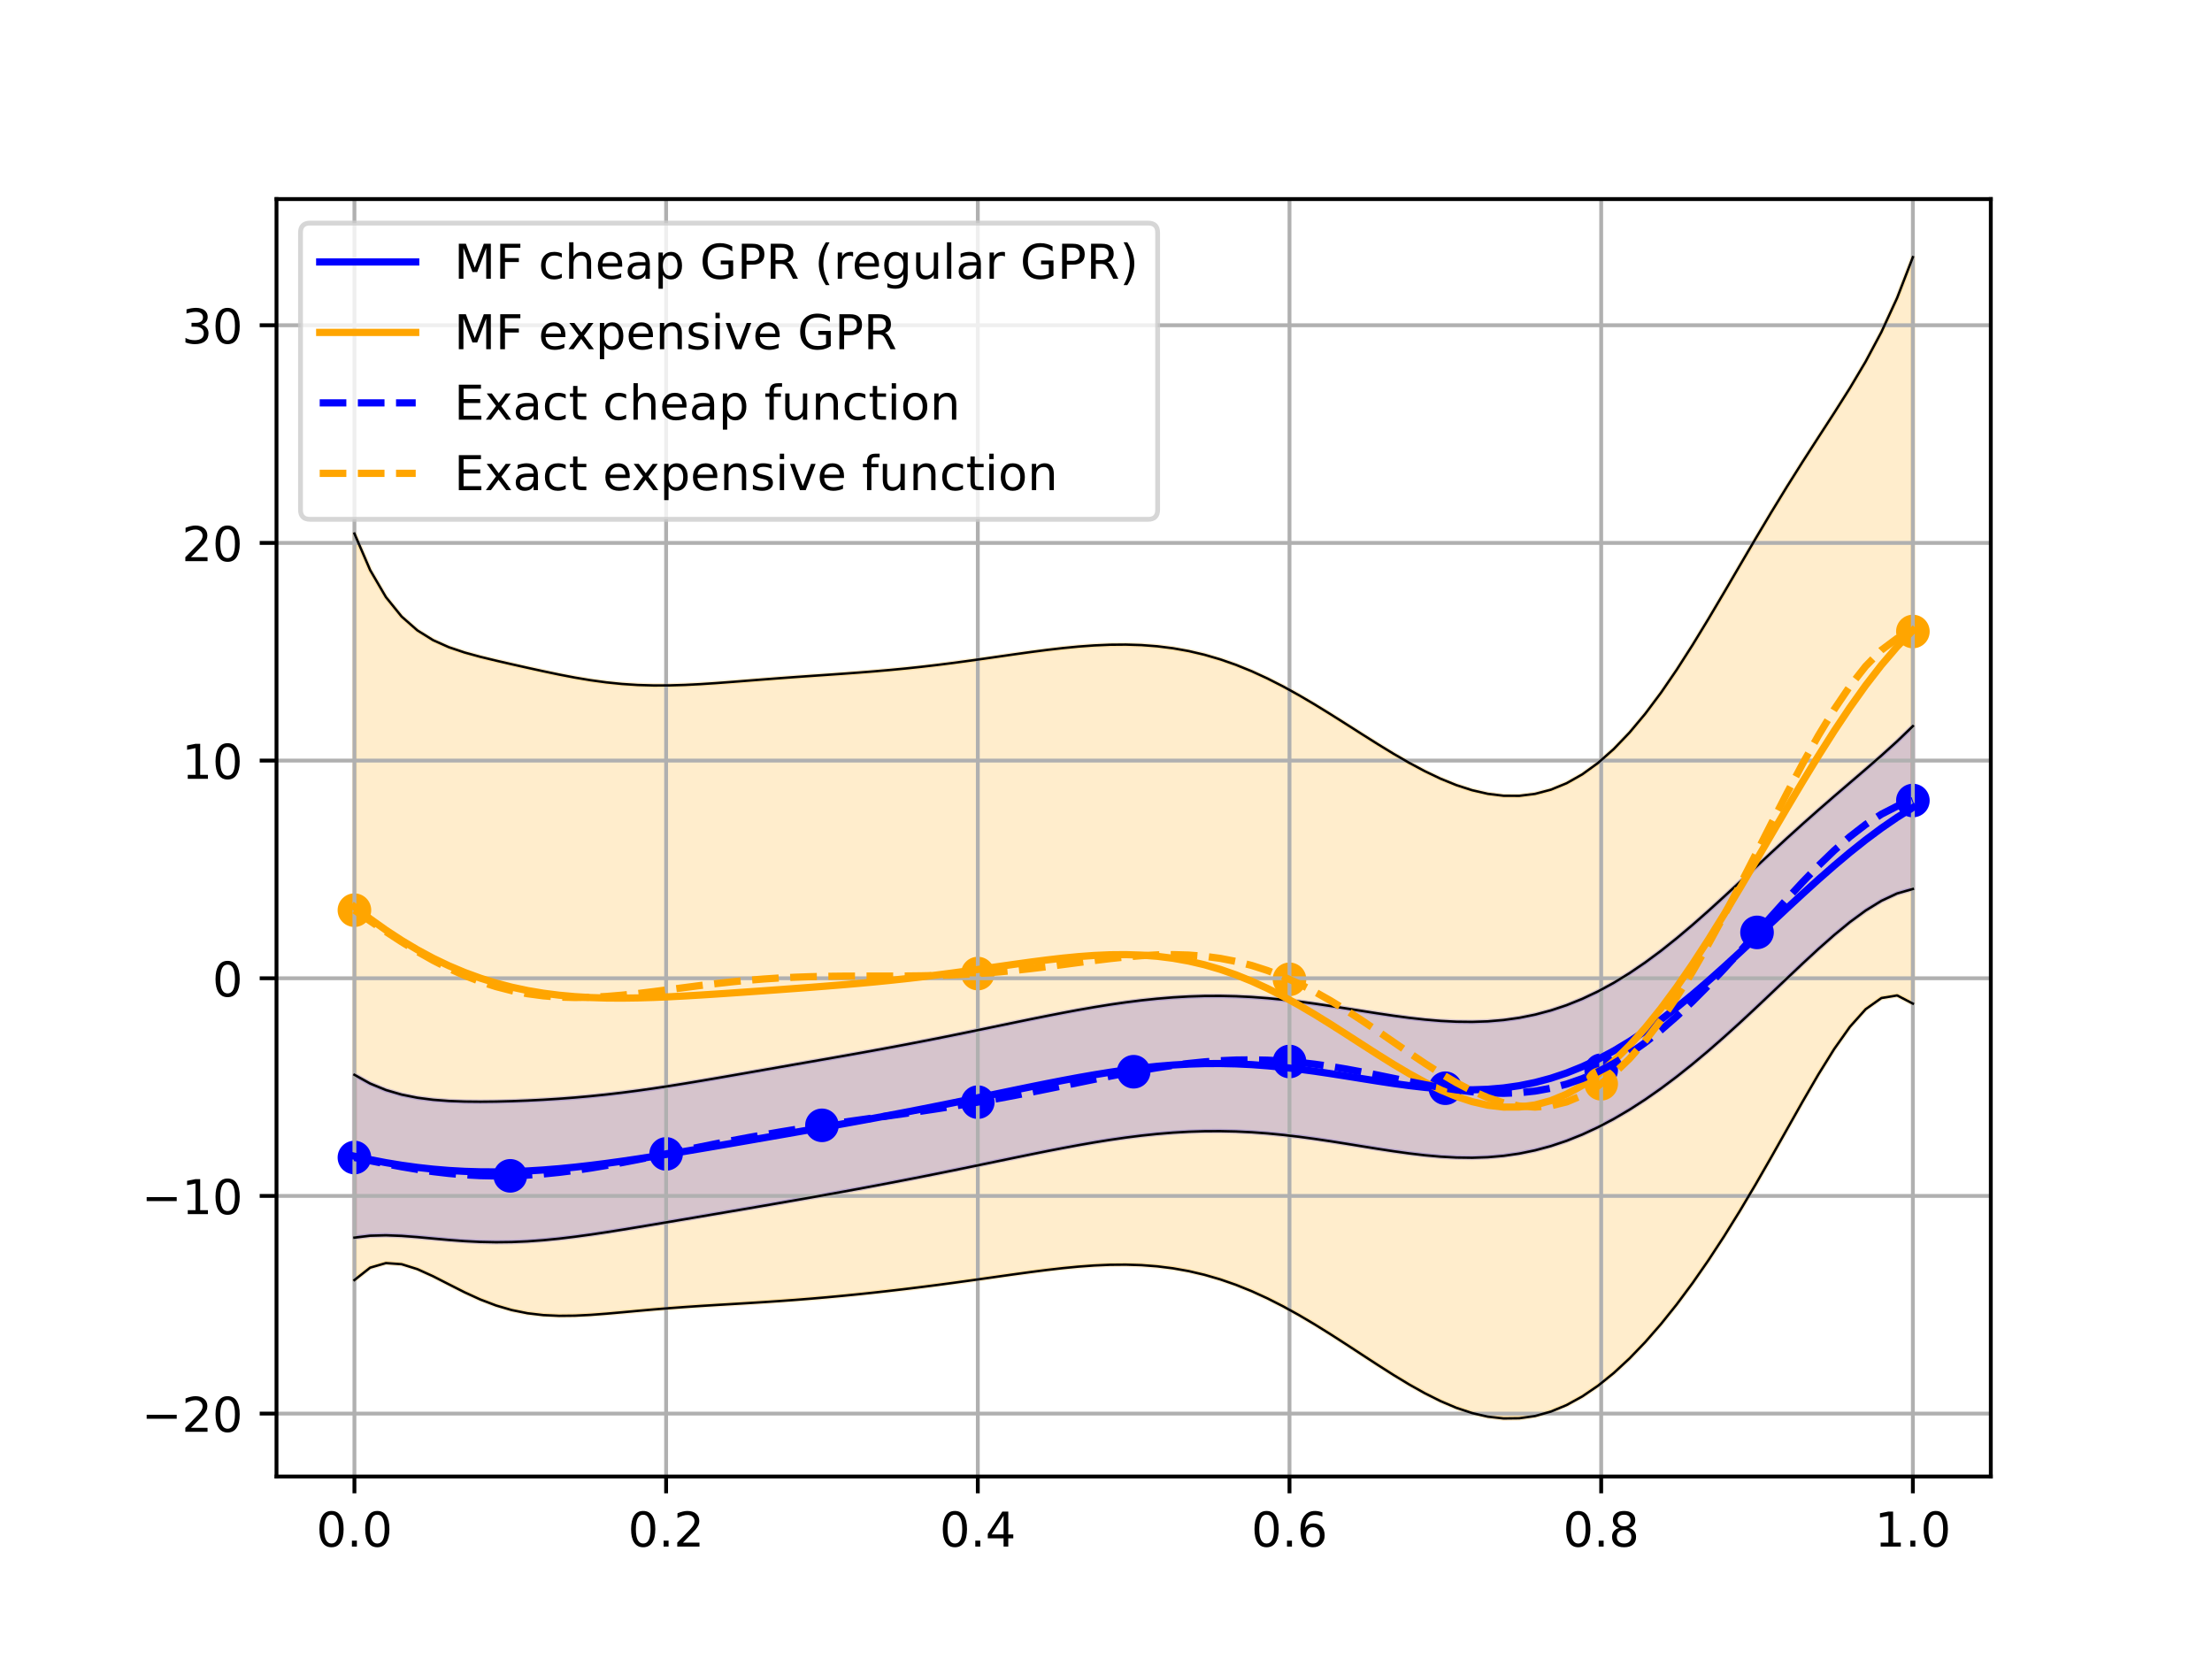 <?xml version="1.0" encoding="utf-8" standalone="no"?>
<!DOCTYPE svg PUBLIC "-//W3C//DTD SVG 1.1//EN"
  "http://www.w3.org/Graphics/SVG/1.1/DTD/svg11.dtd">
<!-- Created with matplotlib (https://matplotlib.org/) -->
<svg height="345.6pt" version="1.1" viewBox="0 0 460.8 345.6" width="460.8pt" xmlns="http://www.w3.org/2000/svg" xmlns:xlink="http://www.w3.org/1999/xlink">
 <defs>
  <style type="text/css">*{stroke-linecap:butt;stroke-linejoin:round;}</style>
 </defs>
 <g id="figure_1">
  <g id="patch_1">
   <path d="M 0 345.6 
L 460.8 345.6 
L 460.8 0 
L 0 0 
z
" style="fill:#ffffff;"/>
  </g>
  <g id="axes_1">
   <g id="patch_2">
    <path d="M 57.6 307.584 
L 414.72 307.584 
L 414.72 41.472 
L 57.6 41.472 
z
" style="fill:#ffffff;"/>
   </g>
   <g id="PolyCollection_1">
    <defs>
     <path d="M 73.833 -121.702 
L 73.833 -87.779 
L 77.112 -88.177 
L 80.391 -88.265 
L 83.671 -88.141 
L 86.95 -87.892 
L 90.229 -87.59 
L 93.509 -87.295 
L 96.788 -87.05 
L 100.067 -86.886 
L 103.347 -86.82 
L 106.626 -86.86 
L 109.905 -87.004 
L 113.185 -87.244 
L 116.464 -87.568 
L 119.743 -87.963 
L 123.023 -88.412 
L 126.302 -88.903 
L 129.581 -89.422 
L 132.861 -89.961 
L 136.14 -90.51 
L 139.42 -91.065 
L 142.699 -91.622 
L 145.978 -92.18 
L 149.258 -92.738 
L 152.537 -93.297 
L 155.816 -93.858 
L 159.096 -94.422 
L 162.375 -94.991 
L 165.654 -95.564 
L 168.934 -96.144 
L 172.213 -96.731 
L 175.492 -97.326 
L 178.772 -97.929 
L 182.051 -98.542 
L 185.33 -99.164 
L 188.61 -99.797 
L 191.889 -100.44 
L 195.168 -101.094 
L 198.448 -101.757 
L 201.727 -102.429 
L 205.006 -103.106 
L 208.286 -103.786 
L 211.565 -104.465 
L 214.844 -105.137 
L 218.124 -105.795 
L 221.403 -106.433 
L 224.682 -107.043 
L 227.962 -107.617 
L 231.241 -108.146 
L 234.52 -108.622 
L 237.8 -109.036 
L 241.079 -109.381 
L 244.358 -109.65 
L 247.638 -109.839 
L 250.917 -109.943 
L 254.196 -109.959 
L 257.476 -109.889 
L 260.755 -109.732 
L 264.034 -109.492 
L 267.314 -109.176 
L 270.593 -108.792 
L 273.872 -108.349 
L 277.152 -107.861 
L 280.431 -107.342 
L 283.71 -106.809 
L 286.99 -106.282 
L 290.269 -105.779 
L 293.548 -105.323 
L 296.828 -104.937 
L 300.107 -104.643 
L 303.386 -104.463 
L 306.666 -104.419 
L 309.945 -104.53 
L 313.224 -104.816 
L 316.504 -105.289 
L 319.783 -105.963 
L 323.062 -106.846 
L 326.342 -107.943 
L 329.621 -109.254 
L 332.9 -110.777 
L 336.18 -112.507 
L 339.459 -114.436 
L 342.739 -116.555 
L 346.018 -118.851 
L 349.297 -121.312 
L 352.577 -123.924 
L 355.856 -126.672 
L 359.135 -129.54 
L 362.415 -132.51 
L 365.694 -135.559 
L 368.973 -138.661 
L 372.253 -141.783 
L 375.532 -144.885 
L 378.811 -147.915 
L 382.091 -150.814 
L 385.37 -153.51 
L 388.649 -155.917 
L 391.929 -157.941 
L 395.208 -159.477 
L 398.487 -160.411 
L 398.487 -194.334 
L 398.487 -194.334 
L 395.208 -191.176 
L 391.929 -188.207 
L 388.649 -185.349 
L 385.37 -182.538 
L 382.091 -179.722 
L 378.811 -176.869 
L 375.532 -173.96 
L 372.253 -170.99 
L 368.973 -167.967 
L 365.694 -164.909 
L 362.415 -161.843 
L 359.135 -158.801 
L 355.856 -155.816 
L 352.577 -152.923 
L 349.297 -150.155 
L 346.018 -147.542 
L 342.739 -145.11 
L 339.459 -142.879 
L 336.18 -140.866 
L 332.9 -139.079 
L 329.621 -137.524 
L 326.342 -136.202 
L 323.062 -135.109 
L 319.783 -134.237 
L 316.504 -133.576 
L 313.224 -133.114 
L 309.945 -132.836 
L 306.666 -132.724 
L 303.386 -132.762 
L 300.107 -132.929 
L 296.828 -133.207 
L 293.548 -133.574 
L 290.269 -134.011 
L 286.99 -134.495 
L 283.71 -135.007 
L 280.431 -135.528 
L 277.152 -136.039 
L 273.872 -136.522 
L 270.593 -136.963 
L 267.314 -137.347 
L 264.034 -137.664 
L 260.755 -137.906 
L 257.476 -138.064 
L 254.196 -138.137 
L 250.917 -138.121 
L 247.638 -138.017 
L 244.358 -137.829 
L 241.079 -137.559 
L 237.8 -137.214 
L 234.52 -136.8 
L 231.241 -136.325 
L 227.962 -135.796 
L 224.682 -135.222 
L 221.403 -134.611 
L 218.124 -133.972 
L 214.844 -133.312 
L 211.565 -132.639 
L 208.286 -131.958 
L 205.006 -131.277 
L 201.727 -130.6 
L 198.448 -129.93 
L 195.168 -129.272 
L 191.889 -128.627 
L 188.61 -127.995 
L 185.33 -127.378 
L 182.051 -126.773 
L 178.772 -126.18 
L 175.492 -125.596 
L 172.213 -125.018 
L 168.934 -124.443 
L 165.654 -123.87 
L 162.375 -123.296 
L 159.096 -122.721 
L 155.816 -122.145 
L 152.537 -121.571 
L 149.258 -121.001 
L 145.978 -120.439 
L 142.699 -119.893 
L 139.42 -119.367 
L 136.14 -118.868 
L 132.861 -118.403 
L 129.581 -117.977 
L 126.302 -117.594 
L 123.023 -117.255 
L 119.743 -116.961 
L 116.464 -116.712 
L 113.185 -116.504 
L 109.905 -116.337 
L 106.626 -116.21 
L 103.347 -116.126 
L 100.067 -116.093 
L 96.788 -116.126 
L 93.509 -116.249 
L 90.229 -116.498 
L 86.95 -116.92 
L 83.671 -117.574 
L 80.391 -118.532 
L 77.112 -119.877 
L 73.833 -121.702 
z
" id="mbed1712b65" style="stroke:#0000ff;stroke-opacity:0.2;"/>
    </defs>
    <g clip-path="url(#p4c1c3744ef)">
     <use style="fill:#0000ff;fill-opacity:0.2;stroke:#0000ff;stroke-opacity:0.2;" x="0" xlink:href="#mbed1712b65" y="345.6"/>
    </g>
   </g>
   <g id="PolyCollection_2">
    <defs>
     <path d="M 73.833 -234.446 
L 73.833 -78.943 
L 77.112 -81.524 
L 80.391 -82.476 
L 83.671 -82.242 
L 86.95 -81.214 
L 90.229 -79.727 
L 93.509 -78.05 
L 96.788 -76.389 
L 100.067 -74.889 
L 103.347 -73.64 
L 106.626 -72.683 
L 109.905 -72.023 
L 113.185 -71.638 
L 116.464 -71.488 
L 119.743 -71.521 
L 123.023 -71.686 
L 126.302 -71.934 
L 129.581 -72.224 
L 132.861 -72.525 
L 136.14 -72.816 
L 139.42 -73.084 
L 142.699 -73.327 
L 145.978 -73.547 
L 149.258 -73.75 
L 152.537 -73.945 
L 155.816 -74.142 
L 159.096 -74.347 
L 162.375 -74.567 
L 165.654 -74.806 
L 168.934 -75.067 
L 172.213 -75.351 
L 175.492 -75.656 
L 178.772 -75.983 
L 182.051 -76.329 
L 185.33 -76.695 
L 188.61 -77.08 
L 191.889 -77.484 
L 195.168 -77.905 
L 198.448 -78.342 
L 201.727 -78.793 
L 205.006 -79.255 
L 208.286 -79.721 
L 211.565 -80.182 
L 214.844 -80.629 
L 218.124 -81.048 
L 221.403 -81.424 
L 224.682 -81.741 
L 227.962 -81.981 
L 231.241 -82.124 
L 234.52 -82.153 
L 237.8 -82.05 
L 241.079 -81.8 
L 244.358 -81.388 
L 247.638 -80.803 
L 250.917 -80.036 
L 254.196 -79.084 
L 257.476 -77.945 
L 260.755 -76.622 
L 264.034 -75.123 
L 267.314 -73.458 
L 270.593 -71.646 
L 273.872 -69.706 
L 277.152 -67.665 
L 280.431 -65.555 
L 283.71 -63.41 
L 286.99 -61.272 
L 290.269 -59.184 
L 293.548 -57.196 
L 296.828 -55.356 
L 300.107 -53.716 
L 303.386 -52.326 
L 306.666 -51.233 
L 309.945 -50.483 
L 313.224 -50.112 
L 316.504 -50.151 
L 319.783 -50.621 
L 323.062 -51.534 
L 326.342 -52.896 
L 329.621 -54.699 
L 332.9 -56.932 
L 336.18 -59.578 
L 339.459 -62.615 
L 342.739 -66.024 
L 346.018 -69.784 
L 349.297 -73.877 
L 352.577 -78.289 
L 355.856 -83.006 
L 359.135 -88.014 
L 362.415 -93.293 
L 365.694 -98.811 
L 368.973 -104.516 
L 372.253 -110.331 
L 375.532 -116.141 
L 378.811 -121.788 
L 382.091 -127.062 
L 385.37 -131.695 
L 388.649 -135.365 
L 391.929 -137.69 
L 395.208 -138.236 
L 398.487 -136.529 
L 398.487 -292.032 
L 398.487 -292.032 
L 395.208 -283.546 
L 391.929 -276.429 
L 388.649 -270.281 
L 385.37 -264.757 
L 382.091 -259.574 
L 378.811 -254.512 
L 375.532 -249.422 
L 372.253 -244.214 
L 368.973 -238.852 
L 365.694 -233.35 
L 362.415 -227.756 
L 359.135 -222.143 
L 355.856 -216.599 
L 352.577 -211.218 
L 349.297 -206.091 
L 346.018 -201.301 
L 342.739 -196.918 
L 339.459 -192.996 
L 336.18 -189.571 
L 332.9 -186.667 
L 329.621 -184.29 
L 326.342 -182.436 
L 323.062 -181.088 
L 319.783 -180.225 
L 316.504 -179.817 
L 313.224 -179.831 
L 309.945 -180.233 
L 306.666 -180.984 
L 303.386 -182.046 
L 300.107 -183.379 
L 296.828 -184.943 
L 293.548 -186.696 
L 290.269 -188.595 
L 286.99 -190.6 
L 283.71 -192.668 
L 280.431 -194.758 
L 277.152 -196.83 
L 273.872 -198.848 
L 270.593 -200.778 
L 267.314 -202.591 
L 264.034 -204.261 
L 260.755 -205.769 
L 257.476 -207.1 
L 254.196 -208.246 
L 250.917 -209.203 
L 247.638 -209.971 
L 244.358 -210.557 
L 241.079 -210.968 
L 237.8 -211.218 
L 234.52 -211.321 
L 231.241 -211.292 
L 227.962 -211.149 
L 224.682 -210.91 
L 221.403 -210.591 
L 218.124 -210.21 
L 214.844 -209.784 
L 211.565 -209.329 
L 208.286 -208.859 
L 205.006 -208.388 
L 201.727 -207.926 
L 198.448 -207.484 
L 195.168 -207.069 
L 191.889 -206.687 
L 188.61 -206.338 
L 185.33 -206.024 
L 182.051 -205.74 
L 178.772 -205.483 
L 175.492 -205.243 
L 172.213 -205.014 
L 168.934 -204.788 
L 165.654 -204.557 
L 162.375 -204.317 
L 159.096 -204.066 
L 155.816 -203.808 
L 152.537 -203.55 
L 149.258 -203.304 
L 145.978 -203.087 
L 142.699 -202.919 
L 139.42 -202.819 
L 136.14 -202.809 
L 132.861 -202.905 
L 129.581 -203.118 
L 126.302 -203.451 
L 123.023 -203.899 
L 119.743 -204.449 
L 116.464 -205.08 
L 113.185 -205.767 
L 109.905 -206.486 
L 106.626 -207.222 
L 103.347 -207.976 
L 100.067 -208.772 
L 96.788 -209.67 
L 93.509 -210.774 
L 90.229 -212.239 
L 86.95 -214.276 
L 83.671 -217.158 
L 80.391 -221.215 
L 77.112 -226.834 
L 73.833 -234.446 
z
" id="m341394d43e" style="stroke:#ffa500;stroke-opacity:0.2;"/>
    </defs>
    <g clip-path="url(#p4c1c3744ef)">
     <use style="fill:#ffa500;fill-opacity:0.2;stroke:#ffa500;stroke-opacity:0.2;" x="0" xlink:href="#m341394d43e" y="345.6"/>
    </g>
   </g>
   <g id="PathCollection_1">
    <defs>
     <path d="M 0 3 
C 0.796 3 1.559 2.684 2.121 2.121 
C 2.684 1.559 3 0.796 3 0 
C 3 -0.796 2.684 -1.559 2.121 -2.121 
C 1.559 -2.684 0.796 -3 0 -3 
C -0.796 -3 -1.559 -2.684 -2.121 -2.121 
C -2.684 -1.559 -3 -0.796 -3 0 
C -3 0.796 -2.684 1.559 -2.121 2.121 
C -1.559 2.684 -0.796 3 0 3 
z
" id="md68ebf8151" style="stroke:#0000ff;"/>
    </defs>
    <g clip-path="url(#p4c1c3744ef)">
     <use style="fill:#0000ff;stroke:#0000ff;" x="73.833" xlink:href="#md68ebf8151" y="241.132"/>
     <use style="fill:#0000ff;stroke:#0000ff;" x="106.298" xlink:href="#md68ebf8151" y="244.95"/>
     <use style="fill:#0000ff;stroke:#0000ff;" x="138.764" xlink:href="#md68ebf8151" y="240.377"/>
     <use style="fill:#0000ff;stroke:#0000ff;" x="171.229" xlink:href="#md68ebf8151" y="234.428"/>
     <use style="fill:#0000ff;stroke:#0000ff;" x="203.695" xlink:href="#md68ebf8151" y="229.598"/>
     <use style="fill:#0000ff;stroke:#0000ff;" x="236.16" xlink:href="#md68ebf8151" y="223.262"/>
     <use style="fill:#0000ff;stroke:#0000ff;" x="268.625" xlink:href="#md68ebf8151" y="221.128"/>
     <use style="fill:#0000ff;stroke:#0000ff;" x="301.091" xlink:href="#md68ebf8151" y="226.697"/>
     <use style="fill:#0000ff;stroke:#0000ff;" x="333.556" xlink:href="#md68ebf8151" y="222.941"/>
     <use style="fill:#0000ff;stroke:#0000ff;" x="366.022" xlink:href="#md68ebf8151" y="194.237"/>
     <use style="fill:#0000ff;stroke:#0000ff;" x="398.487" xlink:href="#md68ebf8151" y="166.764"/>
    </g>
   </g>
   <g id="PathCollection_2">
    <defs>
     <path d="M 0 3 
C 0.796 3 1.559 2.684 2.121 2.121 
C 2.684 1.559 3 0.796 3 0 
C 3 -0.796 2.684 -1.559 2.121 -2.121 
C 1.559 -2.684 0.796 -3 0 -3 
C -0.796 -3 -1.559 -2.684 -2.121 -2.121 
C -2.684 -1.559 -3 -0.796 -3 0 
C -3 0.796 -2.684 1.559 -2.121 2.121 
C -1.559 2.684 -0.796 3 0 3 
z
" id="ma644674fad" style="stroke:#ffa500;"/>
    </defs>
    <g clip-path="url(#p4c1c3744ef)">
     <use style="fill:#ffa500;stroke:#ffa500;" x="73.833" xlink:href="#ma644674fad" y="189.606"/>
     <use style="fill:#ffa500;stroke:#ffa500;" x="203.695" xlink:href="#ma644674fad" y="202.812"/>
     <use style="fill:#ffa500;stroke:#ffa500;" x="268.625" xlink:href="#ma644674fad" y="204.01"/>
     <use style="fill:#ffa500;stroke:#ffa500;" x="333.556" xlink:href="#ma644674fad" y="225.773"/>
     <use style="fill:#ffa500;stroke:#ffa500;" x="398.487" xlink:href="#ma644674fad" y="131.555"/>
    </g>
   </g>
   <g id="matplotlib.axis_1">
    <g id="xtick_1">
     <g id="line2d_1">
      <path clip-path="url(#p4c1c3744ef)" d="M 73.833 307.584 
L 73.833 41.472 
" style="fill:none;stroke:#b0b0b0;stroke-linecap:square;stroke-width:0.8;"/>
     </g>
     <g id="line2d_2">
      <defs>
       <path d="M 0 0 
L 0 3.5 
" id="me3e4266625" style="stroke:#000000;stroke-width:0.8;"/>
      </defs>
      <g>
       <use style="stroke:#000000;stroke-width:0.8;" x="73.833" xlink:href="#me3e4266625" y="307.584"/>
      </g>
     </g>
     <g id="text_1">
      <!-- 0.0 -->
      <g transform="translate(65.881 322.182)scale(0.1 -0.1)">
       <defs>
        <path d="M 31.781 66.406 
Q 24.172 66.406 20.328 58.906 
Q 16.5 51.422 16.5 36.375 
Q 16.5 21.391 20.328 13.891 
Q 24.172 6.391 31.781 6.391 
Q 39.453 6.391 43.281 13.891 
Q 47.125 21.391 47.125 36.375 
Q 47.125 51.422 43.281 58.906 
Q 39.453 66.406 31.781 66.406 
z
M 31.781 74.219 
Q 44.047 74.219 50.516 64.516 
Q 56.984 54.828 56.984 36.375 
Q 56.984 17.969 50.516 8.266 
Q 44.047 -1.422 31.781 -1.422 
Q 19.531 -1.422 13.062 8.266 
Q 6.594 17.969 6.594 36.375 
Q 6.594 54.828 13.062 64.516 
Q 19.531 74.219 31.781 74.219 
z
" id="DejaVuSans-48"/>
        <path d="M 10.688 12.406 
L 21 12.406 
L 21 0 
L 10.688 0 
z
" id="DejaVuSans-46"/>
       </defs>
       <use xlink:href="#DejaVuSans-48"/>
       <use x="63.623" xlink:href="#DejaVuSans-46"/>
       <use x="95.41" xlink:href="#DejaVuSans-48"/>
      </g>
     </g>
    </g>
    <g id="xtick_2">
     <g id="line2d_3">
      <path clip-path="url(#p4c1c3744ef)" d="M 138.764 307.584 
L 138.764 41.472 
" style="fill:none;stroke:#b0b0b0;stroke-linecap:square;stroke-width:0.8;"/>
     </g>
     <g id="line2d_4">
      <g>
       <use style="stroke:#000000;stroke-width:0.8;" x="138.764" xlink:href="#me3e4266625" y="307.584"/>
      </g>
     </g>
     <g id="text_2">
      <!-- 0.2 -->
      <g transform="translate(130.812 322.182)scale(0.1 -0.1)">
       <defs>
        <path d="M 19.188 8.297 
L 53.609 8.297 
L 53.609 0 
L 7.328 0 
L 7.328 8.297 
Q 12.938 14.109 22.625 23.891 
Q 32.328 33.688 34.812 36.531 
Q 39.547 41.844 41.422 45.531 
Q 43.312 49.219 43.312 52.781 
Q 43.312 58.594 39.234 62.25 
Q 35.156 65.922 28.609 65.922 
Q 23.969 65.922 18.812 64.312 
Q 13.672 62.703 7.812 59.422 
L 7.812 69.391 
Q 13.766 71.781 18.938 73 
Q 24.125 74.219 28.422 74.219 
Q 39.75 74.219 46.484 68.547 
Q 53.219 62.891 53.219 53.422 
Q 53.219 48.922 51.531 44.891 
Q 49.859 40.875 45.406 35.406 
Q 44.188 33.984 37.641 27.219 
Q 31.109 20.453 19.188 8.297 
z
" id="DejaVuSans-50"/>
       </defs>
       <use xlink:href="#DejaVuSans-48"/>
       <use x="63.623" xlink:href="#DejaVuSans-46"/>
       <use x="95.41" xlink:href="#DejaVuSans-50"/>
      </g>
     </g>
    </g>
    <g id="xtick_3">
     <g id="line2d_5">
      <path clip-path="url(#p4c1c3744ef)" d="M 203.695 307.584 
L 203.695 41.472 
" style="fill:none;stroke:#b0b0b0;stroke-linecap:square;stroke-width:0.8;"/>
     </g>
     <g id="line2d_6">
      <g>
       <use style="stroke:#000000;stroke-width:0.8;" x="203.695" xlink:href="#me3e4266625" y="307.584"/>
      </g>
     </g>
     <g id="text_3">
      <!-- 0.4 -->
      <g transform="translate(195.743 322.182)scale(0.1 -0.1)">
       <defs>
        <path d="M 37.797 64.312 
L 12.891 25.391 
L 37.797 25.391 
z
M 35.203 72.906 
L 47.609 72.906 
L 47.609 25.391 
L 58.016 25.391 
L 58.016 17.188 
L 47.609 17.188 
L 47.609 0 
L 37.797 0 
L 37.797 17.188 
L 4.891 17.188 
L 4.891 26.703 
z
" id="DejaVuSans-52"/>
       </defs>
       <use xlink:href="#DejaVuSans-48"/>
       <use x="63.623" xlink:href="#DejaVuSans-46"/>
       <use x="95.41" xlink:href="#DejaVuSans-52"/>
      </g>
     </g>
    </g>
    <g id="xtick_4">
     <g id="line2d_7">
      <path clip-path="url(#p4c1c3744ef)" d="M 268.625 307.584 
L 268.625 41.472 
" style="fill:none;stroke:#b0b0b0;stroke-linecap:square;stroke-width:0.8;"/>
     </g>
     <g id="line2d_8">
      <g>
       <use style="stroke:#000000;stroke-width:0.8;" x="268.625" xlink:href="#me3e4266625" y="307.584"/>
      </g>
     </g>
     <g id="text_4">
      <!-- 0.6 -->
      <g transform="translate(260.674 322.182)scale(0.1 -0.1)">
       <defs>
        <path d="M 33.016 40.375 
Q 26.375 40.375 22.484 35.828 
Q 18.609 31.297 18.609 23.391 
Q 18.609 15.531 22.484 10.953 
Q 26.375 6.391 33.016 6.391 
Q 39.656 6.391 43.531 10.953 
Q 47.406 15.531 47.406 23.391 
Q 47.406 31.297 43.531 35.828 
Q 39.656 40.375 33.016 40.375 
z
M 52.594 71.297 
L 52.594 62.312 
Q 48.875 64.062 45.094 64.984 
Q 41.312 65.922 37.594 65.922 
Q 27.828 65.922 22.672 59.328 
Q 17.531 52.734 16.797 39.406 
Q 19.672 43.656 24.016 45.922 
Q 28.375 48.188 33.594 48.188 
Q 44.578 48.188 50.953 41.516 
Q 57.328 34.859 57.328 23.391 
Q 57.328 12.156 50.688 5.359 
Q 44.047 -1.422 33.016 -1.422 
Q 20.359 -1.422 13.672 8.266 
Q 6.984 17.969 6.984 36.375 
Q 6.984 53.656 15.188 63.938 
Q 23.391 74.219 37.203 74.219 
Q 40.922 74.219 44.703 73.484 
Q 48.484 72.75 52.594 71.297 
z
" id="DejaVuSans-54"/>
       </defs>
       <use xlink:href="#DejaVuSans-48"/>
       <use x="63.623" xlink:href="#DejaVuSans-46"/>
       <use x="95.41" xlink:href="#DejaVuSans-54"/>
      </g>
     </g>
    </g>
    <g id="xtick_5">
     <g id="line2d_9">
      <path clip-path="url(#p4c1c3744ef)" d="M 333.556 307.584 
L 333.556 41.472 
" style="fill:none;stroke:#b0b0b0;stroke-linecap:square;stroke-width:0.8;"/>
     </g>
     <g id="line2d_10">
      <g>
       <use style="stroke:#000000;stroke-width:0.8;" x="333.556" xlink:href="#me3e4266625" y="307.584"/>
      </g>
     </g>
     <g id="text_5">
      <!-- 0.8 -->
      <g transform="translate(325.605 322.182)scale(0.1 -0.1)">
       <defs>
        <path d="M 31.781 34.625 
Q 24.75 34.625 20.719 30.859 
Q 16.703 27.094 16.703 20.516 
Q 16.703 13.922 20.719 10.156 
Q 24.75 6.391 31.781 6.391 
Q 38.812 6.391 42.859 10.172 
Q 46.922 13.969 46.922 20.516 
Q 46.922 27.094 42.891 30.859 
Q 38.875 34.625 31.781 34.625 
z
M 21.922 38.812 
Q 15.578 40.375 12.031 44.719 
Q 8.5 49.078 8.5 55.328 
Q 8.5 64.062 14.719 69.141 
Q 20.953 74.219 31.781 74.219 
Q 42.672 74.219 48.875 69.141 
Q 55.078 64.062 55.078 55.328 
Q 55.078 49.078 51.531 44.719 
Q 48 40.375 41.703 38.812 
Q 48.828 37.156 52.797 32.312 
Q 56.781 27.484 56.781 20.516 
Q 56.781 9.906 50.312 4.234 
Q 43.844 -1.422 31.781 -1.422 
Q 19.734 -1.422 13.25 4.234 
Q 6.781 9.906 6.781 20.516 
Q 6.781 27.484 10.781 32.312 
Q 14.797 37.156 21.922 38.812 
z
M 18.312 54.391 
Q 18.312 48.734 21.844 45.562 
Q 25.391 42.391 31.781 42.391 
Q 38.141 42.391 41.719 45.562 
Q 45.312 48.734 45.312 54.391 
Q 45.312 60.062 41.719 63.234 
Q 38.141 66.406 31.781 66.406 
Q 25.391 66.406 21.844 63.234 
Q 18.312 60.062 18.312 54.391 
z
" id="DejaVuSans-56"/>
       </defs>
       <use xlink:href="#DejaVuSans-48"/>
       <use x="63.623" xlink:href="#DejaVuSans-46"/>
       <use x="95.41" xlink:href="#DejaVuSans-56"/>
      </g>
     </g>
    </g>
    <g id="xtick_6">
     <g id="line2d_11">
      <path clip-path="url(#p4c1c3744ef)" d="M 398.487 307.584 
L 398.487 41.472 
" style="fill:none;stroke:#b0b0b0;stroke-linecap:square;stroke-width:0.8;"/>
     </g>
     <g id="line2d_12">
      <g>
       <use style="stroke:#000000;stroke-width:0.8;" x="398.487" xlink:href="#me3e4266625" y="307.584"/>
      </g>
     </g>
     <g id="text_6">
      <!-- 1.0 -->
      <g transform="translate(390.536 322.182)scale(0.1 -0.1)">
       <defs>
        <path d="M 12.406 8.297 
L 28.516 8.297 
L 28.516 63.922 
L 10.984 60.406 
L 10.984 69.391 
L 28.422 72.906 
L 38.281 72.906 
L 38.281 8.297 
L 54.391 8.297 
L 54.391 0 
L 12.406 0 
z
" id="DejaVuSans-49"/>
       </defs>
       <use xlink:href="#DejaVuSans-49"/>
       <use x="63.623" xlink:href="#DejaVuSans-46"/>
       <use x="95.41" xlink:href="#DejaVuSans-48"/>
      </g>
     </g>
    </g>
   </g>
   <g id="matplotlib.axis_2">
    <g id="ytick_1">
     <g id="line2d_13">
      <path clip-path="url(#p4c1c3744ef)" d="M 57.6 294.472 
L 414.72 294.472 
" style="fill:none;stroke:#b0b0b0;stroke-linecap:square;stroke-width:0.8;"/>
     </g>
     <g id="line2d_14">
      <defs>
       <path d="M 0 0 
L -3.5 0 
" id="m4b92cc9171" style="stroke:#000000;stroke-width:0.8;"/>
      </defs>
      <g>
       <use style="stroke:#000000;stroke-width:0.8;" x="57.6" xlink:href="#m4b92cc9171" y="294.472"/>
      </g>
     </g>
     <g id="text_7">
      <!-- −20 -->
      <g transform="translate(29.495 298.272)scale(0.1 -0.1)">
       <defs>
        <path d="M 10.594 35.5 
L 73.188 35.5 
L 73.188 27.203 
L 10.594 27.203 
z
" id="DejaVuSans-8722"/>
       </defs>
       <use xlink:href="#DejaVuSans-8722"/>
       <use x="83.789" xlink:href="#DejaVuSans-50"/>
       <use x="147.412" xlink:href="#DejaVuSans-48"/>
      </g>
     </g>
    </g>
    <g id="ytick_2">
     <g id="line2d_15">
      <path clip-path="url(#p4c1c3744ef)" d="M 57.6 249.129 
L 414.72 249.129 
" style="fill:none;stroke:#b0b0b0;stroke-linecap:square;stroke-width:0.8;"/>
     </g>
     <g id="line2d_16">
      <g>
       <use style="stroke:#000000;stroke-width:0.8;" x="57.6" xlink:href="#m4b92cc9171" y="249.129"/>
      </g>
     </g>
     <g id="text_8">
      <!-- −10 -->
      <g transform="translate(29.495 252.928)scale(0.1 -0.1)">
       <use xlink:href="#DejaVuSans-8722"/>
       <use x="83.789" xlink:href="#DejaVuSans-49"/>
       <use x="147.412" xlink:href="#DejaVuSans-48"/>
      </g>
     </g>
    </g>
    <g id="ytick_3">
     <g id="line2d_17">
      <path clip-path="url(#p4c1c3744ef)" d="M 57.6 203.786 
L 414.72 203.786 
" style="fill:none;stroke:#b0b0b0;stroke-linecap:square;stroke-width:0.8;"/>
     </g>
     <g id="line2d_18">
      <g>
       <use style="stroke:#000000;stroke-width:0.8;" x="57.6" xlink:href="#m4b92cc9171" y="203.786"/>
      </g>
     </g>
     <g id="text_9">
      <!-- 0 -->
      <g transform="translate(44.237 207.585)scale(0.1 -0.1)">
       <use xlink:href="#DejaVuSans-48"/>
      </g>
     </g>
    </g>
    <g id="ytick_4">
     <g id="line2d_19">
      <path clip-path="url(#p4c1c3744ef)" d="M 57.6 158.442 
L 414.72 158.442 
" style="fill:none;stroke:#b0b0b0;stroke-linecap:square;stroke-width:0.8;"/>
     </g>
     <g id="line2d_20">
      <g>
       <use style="stroke:#000000;stroke-width:0.8;" x="57.6" xlink:href="#m4b92cc9171" y="158.442"/>
      </g>
     </g>
     <g id="text_10">
      <!-- 10 -->
      <g transform="translate(37.875 162.242)scale(0.1 -0.1)">
       <use xlink:href="#DejaVuSans-49"/>
       <use x="63.623" xlink:href="#DejaVuSans-48"/>
      </g>
     </g>
    </g>
    <g id="ytick_5">
     <g id="line2d_21">
      <path clip-path="url(#p4c1c3744ef)" d="M 57.6 113.099 
L 414.72 113.099 
" style="fill:none;stroke:#b0b0b0;stroke-linecap:square;stroke-width:0.8;"/>
     </g>
     <g id="line2d_22">
      <g>
       <use style="stroke:#000000;stroke-width:0.8;" x="57.6" xlink:href="#m4b92cc9171" y="113.099"/>
      </g>
     </g>
     <g id="text_11">
      <!-- 20 -->
      <g transform="translate(37.875 116.898)scale(0.1 -0.1)">
       <use xlink:href="#DejaVuSans-50"/>
       <use x="63.623" xlink:href="#DejaVuSans-48"/>
      </g>
     </g>
    </g>
    <g id="ytick_6">
     <g id="line2d_23">
      <path clip-path="url(#p4c1c3744ef)" d="M 57.6 67.756 
L 414.72 67.756 
" style="fill:none;stroke:#b0b0b0;stroke-linecap:square;stroke-width:0.8;"/>
     </g>
     <g id="line2d_24">
      <g>
       <use style="stroke:#000000;stroke-width:0.8;" x="57.6" xlink:href="#m4b92cc9171" y="67.756"/>
      </g>
     </g>
     <g id="text_12">
      <!-- 30 -->
      <g transform="translate(37.875 71.555)scale(0.1 -0.1)">
       <defs>
        <path d="M 40.578 39.312 
Q 47.656 37.797 51.625 33 
Q 55.609 28.219 55.609 21.188 
Q 55.609 10.406 48.188 4.484 
Q 40.766 -1.422 27.094 -1.422 
Q 22.516 -1.422 17.656 -0.516 
Q 12.797 0.391 7.625 2.203 
L 7.625 11.719 
Q 11.719 9.328 16.594 8.109 
Q 21.484 6.891 26.812 6.891 
Q 36.078 6.891 40.938 10.547 
Q 45.797 14.203 45.797 21.188 
Q 45.797 27.641 41.281 31.266 
Q 36.766 34.906 28.719 34.906 
L 20.219 34.906 
L 20.219 43.016 
L 29.109 43.016 
Q 36.375 43.016 40.234 45.922 
Q 44.094 48.828 44.094 54.297 
Q 44.094 59.906 40.109 62.906 
Q 36.141 65.922 28.719 65.922 
Q 24.656 65.922 20.016 65.031 
Q 15.375 64.156 9.812 62.312 
L 9.812 71.094 
Q 15.438 72.656 20.344 73.438 
Q 25.25 74.219 29.594 74.219 
Q 40.828 74.219 47.359 69.109 
Q 53.906 64.016 53.906 55.328 
Q 53.906 49.266 50.438 45.094 
Q 46.969 40.922 40.578 39.312 
z
" id="DejaVuSans-51"/>
       </defs>
       <use xlink:href="#DejaVuSans-51"/>
       <use x="63.623" xlink:href="#DejaVuSans-48"/>
      </g>
     </g>
    </g>
   </g>
   <g id="line2d_25">
    <path clip-path="url(#p4c1c3744ef)" d="M 73.833 240.859 
L 77.112 241.573 
L 80.391 242.202 
L 83.671 242.742 
L 86.95 243.194 
L 90.229 243.556 
L 93.509 243.828 
L 96.788 244.012 
L 100.067 244.111 
L 103.347 244.127 
L 106.626 244.065 
L 109.905 243.93 
L 113.185 243.726 
L 116.464 243.46 
L 119.743 243.138 
L 123.023 242.766 
L 126.302 242.352 
L 129.581 241.9 
L 132.861 241.418 
L 136.14 240.911 
L 139.42 240.384 
L 142.699 239.843 
L 145.978 239.29 
L 149.258 238.731 
L 152.537 238.166 
L 155.816 237.598 
L 159.096 237.028 
L 162.375 236.457 
L 165.654 235.883 
L 168.934 235.306 
L 172.213 234.726 
L 175.492 234.139 
L 178.772 233.545 
L 182.051 232.942 
L 185.33 232.329 
L 188.61 231.704 
L 191.889 231.066 
L 195.168 230.417 
L 198.448 229.756 
L 201.727 229.086 
L 205.006 228.408 
L 208.286 227.728 
L 211.565 227.048 
L 214.844 226.376 
L 218.124 225.716 
L 221.403 225.078 
L 224.682 224.467 
L 227.962 223.894 
L 231.241 223.365 
L 234.52 222.889 
L 237.8 222.475 
L 241.079 222.13 
L 244.358 221.861 
L 247.638 221.672 
L 250.917 221.568 
L 254.196 221.552 
L 257.476 221.624 
L 260.755 221.781 
L 264.034 222.022 
L 267.314 222.338 
L 270.593 222.723 
L 273.872 223.164 
L 277.152 223.65 
L 280.431 224.165 
L 283.71 224.692 
L 286.99 225.212 
L 290.269 225.705 
L 293.548 226.151 
L 296.828 226.528 
L 300.107 226.814 
L 303.386 226.988 
L 306.666 227.028 
L 309.945 226.917 
L 313.224 226.635 
L 316.504 226.167 
L 319.783 225.5 
L 323.062 224.622 
L 326.342 223.528 
L 329.621 222.211 
L 332.9 220.672 
L 336.18 218.914 
L 339.459 216.942 
L 342.739 214.768 
L 346.018 212.404 
L 349.297 209.867 
L 352.577 207.177 
L 355.856 204.356 
L 359.135 201.429 
L 362.415 198.423 
L 365.694 195.366 
L 368.973 192.286 
L 372.253 189.213 
L 375.532 186.178 
L 378.811 183.208 
L 382.091 180.332 
L 385.37 177.576 
L 388.649 174.967 
L 391.929 172.526 
L 395.208 170.273 
L 398.487 168.228 
" style="fill:none;stroke:#0000ff;stroke-linecap:square;stroke-width:1.5;"/>
   </g>
   <g id="line2d_26">
    <path clip-path="url(#p4c1c3744ef)" d="M 73.833 223.898 
L 77.112 225.723 
L 80.391 227.068 
L 83.671 228.026 
L 86.95 228.68 
L 90.229 229.102 
L 93.509 229.351 
L 96.788 229.474 
L 100.067 229.507 
L 103.347 229.474 
L 106.626 229.39 
L 109.905 229.263 
L 113.185 229.096 
L 116.464 228.888 
L 119.743 228.639 
L 123.023 228.345 
L 126.302 228.006 
L 129.581 227.623 
L 132.861 227.197 
L 136.14 226.732 
L 139.42 226.233 
L 142.699 225.707 
L 145.978 225.161 
L 149.258 224.599 
L 152.537 224.029 
L 155.816 223.455 
L 159.096 222.879 
L 162.375 222.304 
L 165.654 221.73 
L 168.934 221.157 
L 172.213 220.582 
L 175.492 220.004 
L 178.772 219.42 
L 182.051 218.827 
L 185.33 218.222 
L 188.61 217.605 
L 191.889 216.973 
L 195.168 216.328 
L 198.448 215.67 
L 201.727 215 
L 205.006 214.323 
L 208.286 213.642 
L 211.565 212.961 
L 214.844 212.288 
L 218.124 211.628 
L 221.403 210.989 
L 224.682 210.378 
L 227.962 209.804 
L 231.241 209.275 
L 234.52 208.8 
L 237.8 208.386 
L 241.079 208.041 
L 244.358 207.771 
L 247.638 207.583 
L 250.917 207.479 
L 254.196 207.463 
L 257.476 207.536 
L 260.755 207.694 
L 264.034 207.936 
L 267.314 208.253 
L 270.593 208.637 
L 273.872 209.078 
L 277.152 209.561 
L 280.431 210.072 
L 283.71 210.593 
L 286.99 211.105 
L 290.269 211.589 
L 293.548 212.026 
L 296.828 212.393 
L 300.107 212.671 
L 303.386 212.838 
L 306.666 212.876 
L 309.945 212.764 
L 313.224 212.486 
L 316.504 212.024 
L 319.783 211.363 
L 323.062 210.491 
L 326.342 209.398 
L 329.621 208.076 
L 332.9 206.521 
L 336.18 204.734 
L 339.459 202.721 
L 342.739 200.49 
L 346.018 198.058 
L 349.297 195.445 
L 352.577 192.677 
L 355.856 189.784 
L 359.135 186.799 
L 362.415 183.757 
L 365.694 180.691 
L 368.973 177.633 
L 372.253 174.61 
L 375.532 171.64 
L 378.811 168.731 
L 382.091 165.878 
L 385.37 163.062 
L 388.649 160.251 
L 391.929 157.393 
L 395.208 154.424 
L 398.487 151.266 
" style="fill:none;stroke:#000000;stroke-linecap:square;stroke-width:0.5;"/>
   </g>
   <g id="line2d_27">
    <path clip-path="url(#p4c1c3744ef)" d="M 73.833 257.821 
L 77.112 257.423 
L 80.391 257.335 
L 83.671 257.459 
L 86.95 257.708 
L 90.229 258.01 
L 93.509 258.305 
L 96.788 258.55 
L 100.067 258.714 
L 103.347 258.78 
L 106.626 258.74 
L 109.905 258.596 
L 113.185 258.356 
L 116.464 258.032 
L 119.743 257.637 
L 123.023 257.188 
L 126.302 256.697 
L 129.581 256.178 
L 132.861 255.639 
L 136.14 255.09 
L 139.42 254.535 
L 142.699 253.978 
L 145.978 253.42 
L 149.258 252.862 
L 152.537 252.303 
L 155.816 251.742 
L 159.096 251.178 
L 162.375 250.609 
L 165.654 250.036 
L 168.934 249.456 
L 172.213 248.869 
L 175.492 248.274 
L 178.772 247.671 
L 182.051 247.058 
L 185.33 246.436 
L 188.61 245.803 
L 191.889 245.16 
L 195.168 244.506 
L 198.448 243.843 
L 201.727 243.171 
L 205.006 242.494 
L 208.286 241.814 
L 211.565 241.135 
L 214.844 240.463 
L 218.124 239.805 
L 221.403 239.167 
L 224.682 238.557 
L 227.962 237.983 
L 231.241 237.454 
L 234.52 236.978 
L 237.8 236.564 
L 241.079 236.219 
L 244.358 235.95 
L 247.638 235.761 
L 250.917 235.657 
L 254.196 235.641 
L 257.476 235.711 
L 260.755 235.868 
L 264.034 236.108 
L 267.314 236.424 
L 270.593 236.808 
L 273.872 237.251 
L 277.152 237.739 
L 280.431 238.258 
L 283.71 238.791 
L 286.99 239.318 
L 290.269 239.821 
L 293.548 240.277 
L 296.828 240.663 
L 300.107 240.957 
L 303.386 241.137 
L 306.666 241.181 
L 309.945 241.07 
L 313.224 240.784 
L 316.504 240.311 
L 319.783 239.637 
L 323.062 238.754 
L 326.342 237.657 
L 329.621 236.346 
L 332.9 234.823 
L 336.18 233.093 
L 339.459 231.164 
L 342.739 229.045 
L 346.018 226.749 
L 349.297 224.288 
L 352.577 221.676 
L 355.856 218.928 
L 359.135 216.06 
L 362.415 213.09 
L 365.694 210.041 
L 368.973 206.939 
L 372.253 203.817 
L 375.532 200.715 
L 378.811 197.685 
L 382.091 194.786 
L 385.37 192.09 
L 388.649 189.683 
L 391.929 187.659 
L 395.208 186.123 
L 398.487 185.189 
" style="fill:none;stroke:#000000;stroke-linecap:square;stroke-width:0.5;"/>
   </g>
   <g id="line2d_28">
    <path clip-path="url(#p4c1c3744ef)" d="M 73.833 188.905 
L 77.112 191.421 
L 80.391 193.754 
L 83.671 195.9 
L 86.95 197.855 
L 90.229 199.617 
L 93.509 201.188 
L 96.788 202.57 
L 100.067 203.769 
L 103.347 204.792 
L 106.626 205.647 
L 109.905 206.345 
L 113.185 206.897 
L 116.464 207.316 
L 119.743 207.615 
L 123.023 207.808 
L 126.302 207.908 
L 129.581 207.929 
L 132.861 207.885 
L 136.14 207.787 
L 139.42 207.648 
L 142.699 207.477 
L 145.978 207.283 
L 149.258 207.073 
L 152.537 206.852 
L 155.816 206.625 
L 159.096 206.394 
L 162.375 206.158 
L 165.654 205.918 
L 168.934 205.672 
L 172.213 205.417 
L 175.492 205.15 
L 178.772 204.867 
L 182.051 204.565 
L 185.33 204.24 
L 188.61 203.891 
L 191.889 203.515 
L 195.168 203.113 
L 198.448 202.687 
L 201.727 202.24 
L 205.006 201.779 
L 208.286 201.31 
L 211.565 200.844 
L 214.844 200.393 
L 218.124 199.971 
L 221.403 199.592 
L 224.682 199.275 
L 227.962 199.035 
L 231.241 198.892 
L 234.52 198.863 
L 237.8 198.966 
L 241.079 199.216 
L 244.358 199.628 
L 247.638 200.213 
L 250.917 200.98 
L 254.196 201.935 
L 257.476 203.077 
L 260.755 204.404 
L 264.034 205.908 
L 267.314 207.575 
L 270.593 209.388 
L 273.872 211.323 
L 277.152 213.352 
L 280.431 215.444 
L 283.71 217.561 
L 286.99 219.664 
L 290.269 221.71 
L 293.548 223.654 
L 296.828 225.451 
L 300.107 227.053 
L 303.386 228.414 
L 306.666 229.491 
L 309.945 230.242 
L 313.224 230.628 
L 316.504 230.616 
L 319.783 230.177 
L 323.062 229.289 
L 326.342 227.934 
L 329.621 226.106 
L 332.9 223.801 
L 336.18 221.026 
L 339.459 217.795 
L 342.739 214.129 
L 346.018 210.057 
L 349.297 205.616 
L 352.577 200.847 
L 355.856 195.798 
L 359.135 190.521 
L 362.415 185.075 
L 365.694 179.52 
L 368.973 173.916 
L 372.253 168.328 
L 375.532 162.818 
L 378.811 157.45 
L 382.091 152.282 
L 385.37 147.374 
L 388.649 142.777 
L 391.929 138.541 
L 395.208 134.709 
L 398.487 131.32 
" style="fill:none;stroke:#ffa500;stroke-linecap:square;stroke-width:1.5;"/>
   </g>
   <g id="line2d_29">
    <path clip-path="url(#p4c1c3744ef)" d="M 73.833 111.154 
L 77.112 118.766 
L 80.391 124.385 
L 83.671 128.442 
L 86.95 131.324 
L 90.229 133.361 
L 93.509 134.826 
L 96.788 135.93 
L 100.067 136.828 
L 103.347 137.624 
L 106.626 138.378 
L 109.905 139.114 
L 113.185 139.833 
L 116.464 140.52 
L 119.743 141.151 
L 123.023 141.701 
L 126.302 142.149 
L 129.581 142.482 
L 132.861 142.695 
L 136.14 142.791 
L 139.42 142.781 
L 142.699 142.681 
L 145.978 142.513 
L 149.258 142.296 
L 152.537 142.05 
L 155.816 141.792 
L 159.096 141.534 
L 162.375 141.283 
L 165.654 141.043 
L 168.934 140.812 
L 172.213 140.586 
L 175.492 140.357 
L 178.772 140.117 
L 182.051 139.86 
L 185.33 139.576 
L 188.61 139.262 
L 191.889 138.913 
L 195.168 138.531 
L 198.448 138.116 
L 201.727 137.674 
L 205.006 137.212 
L 208.286 136.741 
L 211.565 136.271 
L 214.844 135.816 
L 218.124 135.39 
L 221.403 135.009 
L 224.682 134.69 
L 227.962 134.451 
L 231.241 134.308 
L 234.52 134.279 
L 237.8 134.382 
L 241.079 134.632 
L 244.358 135.043 
L 247.638 135.629 
L 250.917 136.397 
L 254.196 137.354 
L 257.476 138.5 
L 260.755 139.831 
L 264.034 141.339 
L 267.314 143.009 
L 270.593 144.822 
L 273.872 146.752 
L 277.152 148.77 
L 280.431 150.842 
L 283.71 152.932 
L 286.99 155 
L 290.269 157.005 
L 293.548 158.904 
L 296.828 160.657 
L 300.107 162.221 
L 303.386 163.554 
L 306.666 164.616 
L 309.945 165.367 
L 313.224 165.769 
L 316.504 165.783 
L 319.783 165.375 
L 323.062 164.512 
L 326.342 163.164 
L 329.621 161.31 
L 332.9 158.933 
L 336.18 156.029 
L 339.459 152.604 
L 342.739 148.682 
L 346.018 144.299 
L 349.297 139.509 
L 352.577 134.382 
L 355.856 129.001 
L 359.135 123.457 
L 362.415 117.844 
L 365.694 112.25 
L 368.973 106.748 
L 372.253 101.386 
L 375.532 96.178 
L 378.811 91.088 
L 382.091 86.026 
L 385.37 80.843 
L 388.649 75.319 
L 391.929 69.171 
L 395.208 62.054 
L 398.487 53.568 
" style="fill:none;stroke:#000000;stroke-linecap:square;stroke-width:0.5;"/>
   </g>
   <g id="line2d_30">
    <path clip-path="url(#p4c1c3744ef)" d="M 73.833 266.657 
L 77.112 264.076 
L 80.391 263.124 
L 83.671 263.358 
L 86.95 264.386 
L 90.229 265.873 
L 93.509 267.55 
L 96.788 269.211 
L 100.067 270.711 
L 103.347 271.96 
L 106.626 272.917 
L 109.905 273.577 
L 113.185 273.962 
L 116.464 274.112 
L 119.743 274.079 
L 123.023 273.914 
L 126.302 273.666 
L 129.581 273.376 
L 132.861 273.075 
L 136.14 272.784 
L 139.42 272.516 
L 142.699 272.273 
L 145.978 272.053 
L 149.258 271.85 
L 152.537 271.655 
L 155.816 271.458 
L 159.096 271.253 
L 162.375 271.033 
L 165.654 270.794 
L 168.934 270.533 
L 172.213 270.249 
L 175.492 269.944 
L 178.772 269.617 
L 182.051 269.271 
L 185.33 268.905 
L 188.61 268.52 
L 191.889 268.116 
L 195.168 267.695 
L 198.448 267.258 
L 201.727 266.807 
L 205.006 266.345 
L 208.286 265.879 
L 211.565 265.418 
L 214.844 264.971 
L 218.124 264.552 
L 221.403 264.176 
L 224.682 263.859 
L 227.962 263.619 
L 231.241 263.476 
L 234.52 263.447 
L 237.8 263.55 
L 241.079 263.8 
L 244.358 264.212 
L 247.638 264.797 
L 250.917 265.564 
L 254.196 266.516 
L 257.476 267.655 
L 260.755 268.978 
L 264.034 270.477 
L 267.314 272.142 
L 270.593 273.954 
L 273.872 275.894 
L 277.152 277.935 
L 280.431 280.045 
L 283.71 282.19 
L 286.99 284.328 
L 290.269 286.416 
L 293.548 288.404 
L 296.828 290.244 
L 300.107 291.884 
L 303.386 293.274 
L 306.666 294.367 
L 309.945 295.117 
L 313.224 295.488 
L 316.504 295.449 
L 319.783 294.979 
L 323.062 294.066 
L 326.342 292.704 
L 329.621 290.901 
L 332.9 288.668 
L 336.18 286.022 
L 339.459 282.985 
L 342.739 279.576 
L 346.018 275.816 
L 349.297 271.723 
L 352.577 267.311 
L 355.856 262.594 
L 359.135 257.586 
L 362.415 252.307 
L 365.694 246.789 
L 368.973 241.084 
L 372.253 235.269 
L 375.532 229.459 
L 378.811 223.812 
L 382.091 218.538 
L 385.37 213.905 
L 388.649 210.235 
L 391.929 207.91 
L 395.208 207.364 
L 398.487 209.071 
" style="fill:none;stroke:#000000;stroke-linecap:square;stroke-width:0.5;"/>
   </g>
   <g id="line2d_31">
    <path clip-path="url(#p4c1c3744ef)" d="M 73.833 241.132 
L 77.112 241.805 
L 80.391 242.456 
L 83.671 243.063 
L 86.95 243.608 
L 90.229 244.075 
L 93.509 244.454 
L 96.788 244.734 
L 100.067 244.909 
L 103.347 244.979 
L 106.626 244.941 
L 109.905 244.8 
L 113.185 244.561 
L 116.464 244.231 
L 119.743 243.819 
L 123.023 243.335 
L 126.302 242.791 
L 129.581 242.198 
L 132.861 241.568 
L 136.14 240.913 
L 139.42 240.243 
L 142.699 239.568 
L 145.978 238.899 
L 149.258 238.241 
L 152.537 237.602 
L 155.816 236.985 
L 159.096 236.393 
L 162.375 235.829 
L 165.654 235.29 
L 168.934 234.775 
L 172.213 234.282 
L 175.492 233.805 
L 178.772 233.34 
L 182.051 232.881 
L 185.33 232.422 
L 188.61 231.957 
L 191.889 231.48 
L 195.168 230.987 
L 198.448 230.472 
L 201.727 229.934 
L 205.006 229.369 
L 208.286 228.777 
L 211.565 228.161 
L 214.844 227.521 
L 218.124 226.864 
L 221.403 226.194 
L 224.682 225.52 
L 227.962 224.85 
L 231.241 224.194 
L 234.52 223.564 
L 237.8 222.971 
L 241.079 222.427 
L 244.358 221.943 
L 247.638 221.531 
L 250.917 221.201 
L 254.196 220.962 
L 257.476 220.821 
L 260.755 220.784 
L 264.034 220.853 
L 267.314 221.029 
L 270.593 221.309 
L 273.872 221.687 
L 277.152 222.155 
L 280.431 222.699 
L 283.71 223.306 
L 286.99 223.957 
L 290.269 224.63 
L 293.548 225.302 
L 296.828 225.946 
L 300.107 226.535 
L 303.386 227.041 
L 306.666 227.434 
L 309.945 227.683 
L 313.224 227.761 
L 316.504 227.64 
L 319.783 227.294 
L 323.062 226.701 
L 326.342 225.841 
L 329.621 224.699 
L 332.9 223.264 
L 336.18 221.531 
L 339.459 219.5 
L 342.739 217.178 
L 346.018 214.576 
L 349.297 211.714 
L 352.577 208.618 
L 355.856 205.318 
L 359.135 201.852 
L 362.415 198.265 
L 365.694 194.605 
L 368.973 190.924 
L 372.253 187.28 
L 375.532 183.733 
L 378.811 180.345 
L 382.091 177.177 
L 385.37 174.293 
L 388.649 171.754 
L 391.929 169.617 
L 395.208 167.937 
L 398.487 166.764 
" style="fill:none;stroke:#0000ff;stroke-dasharray:5.55,2.4;stroke-dashoffset:0;stroke-width:1.5;"/>
   </g>
   <g id="line2d_32">
    <path clip-path="url(#p4c1c3744ef)" d="M 73.833 189.606 
L 77.112 191.868 
L 80.391 194.085 
L 83.671 196.215 
L 86.95 198.221 
L 90.229 200.072 
L 93.509 201.745 
L 96.788 203.221 
L 100.067 204.488 
L 103.347 205.543 
L 106.626 206.384 
L 109.905 207.018 
L 113.185 207.456 
L 116.464 207.712 
L 119.743 207.804 
L 123.023 207.752 
L 126.302 207.58 
L 129.581 207.31 
L 132.861 206.966 
L 136.14 206.571 
L 139.42 206.147 
L 142.699 205.715 
L 145.978 205.291 
L 149.258 204.892 
L 152.537 204.529 
L 155.816 204.211 
L 159.096 203.945 
L 162.375 203.731 
L 165.654 203.57 
L 168.934 203.457 
L 172.213 203.386 
L 175.492 203.348 
L 178.772 203.334 
L 182.051 203.332 
L 185.33 203.33 
L 188.61 203.316 
L 191.889 203.279 
L 195.168 203.208 
L 198.448 203.095 
L 201.727 202.934 
L 205.006 202.72 
L 208.286 202.453 
L 211.565 202.136 
L 214.844 201.773 
L 218.124 201.374 
L 221.403 200.95 
L 224.682 200.518 
L 227.962 200.094 
L 231.241 199.699 
L 234.52 199.355 
L 237.8 199.085 
L 241.079 198.913 
L 244.358 198.861 
L 247.638 198.953 
L 250.917 199.209 
L 254.196 199.646 
L 257.476 200.281 
L 260.755 201.122 
L 264.034 202.176 
L 267.314 203.444 
L 270.593 204.92 
L 273.872 206.593 
L 277.152 208.444 
L 280.431 210.45 
L 283.71 212.58 
L 286.99 214.797 
L 290.269 217.059 
L 293.548 219.318 
L 296.828 221.523 
L 300.107 223.618 
L 303.386 225.545 
L 306.666 227.246 
L 309.945 228.662 
L 313.224 229.734 
L 316.504 230.408 
L 319.783 230.632 
L 323.062 230.362 
L 326.342 229.558 
L 329.621 228.189 
L 332.9 226.236 
L 336.18 223.686 
L 339.459 220.54 
L 342.739 216.811 
L 346.018 212.524 
L 349.297 207.716 
L 352.577 202.439 
L 355.856 196.755 
L 359.135 190.741 
L 362.415 184.482 
L 365.694 178.077 
L 368.973 171.632 
L 372.253 165.26 
L 375.532 159.082 
L 378.811 153.221 
L 382.091 147.802 
L 385.37 142.95 
L 388.649 138.788 
L 391.929 135.43 
L 395.208 132.987 
L 398.487 131.555 
" style="fill:none;stroke:#ffa500;stroke-dasharray:5.55,2.4;stroke-dashoffset:0;stroke-width:1.5;"/>
   </g>
   <g id="patch_3">
    <path d="M 57.6 307.584 
L 57.6 41.472 
" style="fill:none;stroke:#000000;stroke-linecap:square;stroke-linejoin:miter;stroke-width:0.8;"/>
   </g>
   <g id="patch_4">
    <path d="M 414.72 307.584 
L 414.72 41.472 
" style="fill:none;stroke:#000000;stroke-linecap:square;stroke-linejoin:miter;stroke-width:0.8;"/>
   </g>
   <g id="patch_5">
    <path d="M 57.6 307.584 
L 414.72 307.584 
" style="fill:none;stroke:#000000;stroke-linecap:square;stroke-linejoin:miter;stroke-width:0.8;"/>
   </g>
   <g id="patch_6">
    <path d="M 57.6 41.472 
L 414.72 41.472 
" style="fill:none;stroke:#000000;stroke-linecap:square;stroke-linejoin:miter;stroke-width:0.8;"/>
   </g>
   <g id="legend_1">
    <g id="patch_7">
     <path d="M 64.6 108.184 
L 239.156 108.184 
Q 241.156 108.184 241.156 106.184 
L 241.156 48.472 
Q 241.156 46.472 239.156 46.472 
L 64.6 46.472 
Q 62.6 46.472 62.6 48.472 
L 62.6 106.184 
Q 62.6 108.184 64.6 108.184 
z
" style="fill:#ffffff;opacity:0.8;stroke:#cccccc;stroke-linejoin:miter;"/>
    </g>
    <g id="line2d_33">
     <path d="M 66.6 54.57 
L 86.6 54.57 
" style="fill:none;stroke:#0000ff;stroke-linecap:square;stroke-width:1.5;"/>
    </g>
    <g id="line2d_34"/>
    <g id="text_13">
     <!-- MF cheap GPR (regular GPR) -->
     <g transform="translate(94.6 58.07)scale(0.1 -0.1)">
      <defs>
       <path d="M 9.812 72.906 
L 24.516 72.906 
L 43.109 23.297 
L 61.812 72.906 
L 76.516 72.906 
L 76.516 0 
L 66.891 0 
L 66.891 64.016 
L 48.094 14.016 
L 38.188 14.016 
L 19.391 64.016 
L 19.391 0 
L 9.812 0 
z
" id="DejaVuSans-77"/>
       <path d="M 9.812 72.906 
L 51.703 72.906 
L 51.703 64.594 
L 19.672 64.594 
L 19.672 43.109 
L 48.578 43.109 
L 48.578 34.812 
L 19.672 34.812 
L 19.672 0 
L 9.812 0 
z
" id="DejaVuSans-70"/>
       <path id="DejaVuSans-32"/>
       <path d="M 48.781 52.594 
L 48.781 44.188 
Q 44.969 46.297 41.141 47.344 
Q 37.312 48.391 33.406 48.391 
Q 24.656 48.391 19.812 42.844 
Q 14.984 37.312 14.984 27.297 
Q 14.984 17.281 19.812 11.734 
Q 24.656 6.203 33.406 6.203 
Q 37.312 6.203 41.141 7.25 
Q 44.969 8.297 48.781 10.406 
L 48.781 2.094 
Q 45.016 0.344 40.984 -0.531 
Q 36.969 -1.422 32.422 -1.422 
Q 20.062 -1.422 12.781 6.344 
Q 5.516 14.109 5.516 27.297 
Q 5.516 40.672 12.859 48.328 
Q 20.219 56 33.016 56 
Q 37.156 56 41.109 55.141 
Q 45.062 54.297 48.781 52.594 
z
" id="DejaVuSans-99"/>
       <path d="M 54.891 33.016 
L 54.891 0 
L 45.906 0 
L 45.906 32.719 
Q 45.906 40.484 42.875 44.328 
Q 39.844 48.188 33.797 48.188 
Q 26.516 48.188 22.312 43.547 
Q 18.109 38.922 18.109 30.906 
L 18.109 0 
L 9.078 0 
L 9.078 75.984 
L 18.109 75.984 
L 18.109 46.188 
Q 21.344 51.125 25.703 53.562 
Q 30.078 56 35.797 56 
Q 45.219 56 50.047 50.172 
Q 54.891 44.344 54.891 33.016 
z
" id="DejaVuSans-104"/>
       <path d="M 56.203 29.594 
L 56.203 25.203 
L 14.891 25.203 
Q 15.484 15.922 20.484 11.062 
Q 25.484 6.203 34.422 6.203 
Q 39.594 6.203 44.453 7.469 
Q 49.312 8.734 54.109 11.281 
L 54.109 2.781 
Q 49.266 0.734 44.188 -0.344 
Q 39.109 -1.422 33.891 -1.422 
Q 20.797 -1.422 13.156 6.188 
Q 5.516 13.812 5.516 26.812 
Q 5.516 40.234 12.766 48.109 
Q 20.016 56 32.328 56 
Q 43.359 56 49.781 48.891 
Q 56.203 41.797 56.203 29.594 
z
M 47.219 32.234 
Q 47.125 39.594 43.094 43.984 
Q 39.062 48.391 32.422 48.391 
Q 24.906 48.391 20.391 44.141 
Q 15.875 39.891 15.188 32.172 
z
" id="DejaVuSans-101"/>
       <path d="M 34.281 27.484 
Q 23.391 27.484 19.188 25 
Q 14.984 22.516 14.984 16.5 
Q 14.984 11.719 18.141 8.906 
Q 21.297 6.109 26.703 6.109 
Q 34.188 6.109 38.703 11.406 
Q 43.219 16.703 43.219 25.484 
L 43.219 27.484 
z
M 52.203 31.203 
L 52.203 0 
L 43.219 0 
L 43.219 8.297 
Q 40.141 3.328 35.547 0.953 
Q 30.953 -1.422 24.312 -1.422 
Q 15.922 -1.422 10.953 3.297 
Q 6 8.016 6 15.922 
Q 6 25.141 12.172 29.828 
Q 18.359 34.516 30.609 34.516 
L 43.219 34.516 
L 43.219 35.406 
Q 43.219 41.609 39.141 45 
Q 35.062 48.391 27.688 48.391 
Q 23 48.391 18.547 47.266 
Q 14.109 46.141 10.016 43.891 
L 10.016 52.203 
Q 14.938 54.109 19.578 55.047 
Q 24.219 56 28.609 56 
Q 40.484 56 46.344 49.844 
Q 52.203 43.703 52.203 31.203 
z
" id="DejaVuSans-97"/>
       <path d="M 18.109 8.203 
L 18.109 -20.797 
L 9.078 -20.797 
L 9.078 54.688 
L 18.109 54.688 
L 18.109 46.391 
Q 20.953 51.266 25.266 53.625 
Q 29.594 56 35.594 56 
Q 45.562 56 51.781 48.094 
Q 58.016 40.188 58.016 27.297 
Q 58.016 14.406 51.781 6.484 
Q 45.562 -1.422 35.594 -1.422 
Q 29.594 -1.422 25.266 0.953 
Q 20.953 3.328 18.109 8.203 
z
M 48.688 27.297 
Q 48.688 37.203 44.609 42.844 
Q 40.531 48.484 33.406 48.484 
Q 26.266 48.484 22.188 42.844 
Q 18.109 37.203 18.109 27.297 
Q 18.109 17.391 22.188 11.75 
Q 26.266 6.109 33.406 6.109 
Q 40.531 6.109 44.609 11.75 
Q 48.688 17.391 48.688 27.297 
z
" id="DejaVuSans-112"/>
       <path d="M 59.516 10.406 
L 59.516 29.984 
L 43.406 29.984 
L 43.406 38.094 
L 69.281 38.094 
L 69.281 6.781 
Q 63.578 2.734 56.688 0.656 
Q 49.812 -1.422 42 -1.422 
Q 24.906 -1.422 15.25 8.562 
Q 5.609 18.562 5.609 36.375 
Q 5.609 54.25 15.25 64.234 
Q 24.906 74.219 42 74.219 
Q 49.125 74.219 55.547 72.453 
Q 61.969 70.703 67.391 67.281 
L 67.391 56.781 
Q 61.922 61.422 55.766 63.766 
Q 49.609 66.109 42.828 66.109 
Q 29.438 66.109 22.719 58.641 
Q 16.016 51.172 16.016 36.375 
Q 16.016 21.625 22.719 14.156 
Q 29.438 6.688 42.828 6.688 
Q 48.047 6.688 52.141 7.594 
Q 56.25 8.5 59.516 10.406 
z
" id="DejaVuSans-71"/>
       <path d="M 19.672 64.797 
L 19.672 37.406 
L 32.078 37.406 
Q 38.969 37.406 42.719 40.969 
Q 46.484 44.531 46.484 51.125 
Q 46.484 57.672 42.719 61.234 
Q 38.969 64.797 32.078 64.797 
z
M 9.812 72.906 
L 32.078 72.906 
Q 44.344 72.906 50.609 67.359 
Q 56.891 61.812 56.891 51.125 
Q 56.891 40.328 50.609 34.812 
Q 44.344 29.297 32.078 29.297 
L 19.672 29.297 
L 19.672 0 
L 9.812 0 
z
" id="DejaVuSans-80"/>
       <path d="M 44.391 34.188 
Q 47.562 33.109 50.562 29.594 
Q 53.562 26.078 56.594 19.922 
L 66.609 0 
L 56 0 
L 46.688 18.703 
Q 43.062 26.031 39.672 28.422 
Q 36.281 30.812 30.422 30.812 
L 19.672 30.812 
L 19.672 0 
L 9.812 0 
L 9.812 72.906 
L 32.078 72.906 
Q 44.578 72.906 50.734 67.672 
Q 56.891 62.453 56.891 51.906 
Q 56.891 45.016 53.688 40.469 
Q 50.484 35.938 44.391 34.188 
z
M 19.672 64.797 
L 19.672 38.922 
L 32.078 38.922 
Q 39.203 38.922 42.844 42.219 
Q 46.484 45.516 46.484 51.906 
Q 46.484 58.297 42.844 61.547 
Q 39.203 64.797 32.078 64.797 
z
" id="DejaVuSans-82"/>
       <path d="M 31 75.875 
Q 24.469 64.656 21.281 53.656 
Q 18.109 42.672 18.109 31.391 
Q 18.109 20.125 21.312 9.062 
Q 24.516 -2 31 -13.188 
L 23.188 -13.188 
Q 15.875 -1.703 12.234 9.375 
Q 8.594 20.453 8.594 31.391 
Q 8.594 42.281 12.203 53.312 
Q 15.828 64.359 23.188 75.875 
z
" id="DejaVuSans-40"/>
       <path d="M 41.109 46.297 
Q 39.594 47.172 37.812 47.578 
Q 36.031 48 33.891 48 
Q 26.266 48 22.188 43.047 
Q 18.109 38.094 18.109 28.812 
L 18.109 0 
L 9.078 0 
L 9.078 54.688 
L 18.109 54.688 
L 18.109 46.188 
Q 20.953 51.172 25.484 53.578 
Q 30.031 56 36.531 56 
Q 37.453 56 38.578 55.875 
Q 39.703 55.766 41.062 55.516 
z
" id="DejaVuSans-114"/>
       <path d="M 45.406 27.984 
Q 45.406 37.75 41.375 43.109 
Q 37.359 48.484 30.078 48.484 
Q 22.859 48.484 18.828 43.109 
Q 14.797 37.75 14.797 27.984 
Q 14.797 18.266 18.828 12.891 
Q 22.859 7.516 30.078 7.516 
Q 37.359 7.516 41.375 12.891 
Q 45.406 18.266 45.406 27.984 
z
M 54.391 6.781 
Q 54.391 -7.172 48.188 -13.984 
Q 42 -20.797 29.203 -20.797 
Q 24.469 -20.797 20.266 -20.094 
Q 16.062 -19.391 12.109 -17.922 
L 12.109 -9.188 
Q 16.062 -11.328 19.922 -12.344 
Q 23.781 -13.375 27.781 -13.375 
Q 36.625 -13.375 41.016 -8.766 
Q 45.406 -4.156 45.406 5.172 
L 45.406 9.625 
Q 42.625 4.781 38.281 2.391 
Q 33.938 0 27.875 0 
Q 17.828 0 11.672 7.656 
Q 5.516 15.328 5.516 27.984 
Q 5.516 40.672 11.672 48.328 
Q 17.828 56 27.875 56 
Q 33.938 56 38.281 53.609 
Q 42.625 51.219 45.406 46.391 
L 45.406 54.688 
L 54.391 54.688 
z
" id="DejaVuSans-103"/>
       <path d="M 8.5 21.578 
L 8.5 54.688 
L 17.484 54.688 
L 17.484 21.922 
Q 17.484 14.156 20.5 10.266 
Q 23.531 6.391 29.594 6.391 
Q 36.859 6.391 41.078 11.031 
Q 45.312 15.672 45.312 23.688 
L 45.312 54.688 
L 54.297 54.688 
L 54.297 0 
L 45.312 0 
L 45.312 8.406 
Q 42.047 3.422 37.719 1 
Q 33.406 -1.422 27.688 -1.422 
Q 18.266 -1.422 13.375 4.438 
Q 8.5 10.297 8.5 21.578 
z
M 31.109 56 
z
" id="DejaVuSans-117"/>
       <path d="M 9.422 75.984 
L 18.406 75.984 
L 18.406 0 
L 9.422 0 
z
" id="DejaVuSans-108"/>
       <path d="M 8.016 75.875 
L 15.828 75.875 
Q 23.141 64.359 26.781 53.312 
Q 30.422 42.281 30.422 31.391 
Q 30.422 20.453 26.781 9.375 
Q 23.141 -1.703 15.828 -13.188 
L 8.016 -13.188 
Q 14.5 -2 17.703 9.062 
Q 20.906 20.125 20.906 31.391 
Q 20.906 42.672 17.703 53.656 
Q 14.5 64.656 8.016 75.875 
z
" id="DejaVuSans-41"/>
      </defs>
      <use xlink:href="#DejaVuSans-77"/>
      <use x="86.279" xlink:href="#DejaVuSans-70"/>
      <use x="143.799" xlink:href="#DejaVuSans-32"/>
      <use x="175.586" xlink:href="#DejaVuSans-99"/>
      <use x="230.566" xlink:href="#DejaVuSans-104"/>
      <use x="293.945" xlink:href="#DejaVuSans-101"/>
      <use x="355.469" xlink:href="#DejaVuSans-97"/>
      <use x="416.748" xlink:href="#DejaVuSans-112"/>
      <use x="480.225" xlink:href="#DejaVuSans-32"/>
      <use x="512.012" xlink:href="#DejaVuSans-71"/>
      <use x="589.502" xlink:href="#DejaVuSans-80"/>
      <use x="649.805" xlink:href="#DejaVuSans-82"/>
      <use x="719.287" xlink:href="#DejaVuSans-32"/>
      <use x="751.074" xlink:href="#DejaVuSans-40"/>
      <use x="790.088" xlink:href="#DejaVuSans-114"/>
      <use x="828.951" xlink:href="#DejaVuSans-101"/>
      <use x="890.475" xlink:href="#DejaVuSans-103"/>
      <use x="953.951" xlink:href="#DejaVuSans-117"/>
      <use x="1017.33" xlink:href="#DejaVuSans-108"/>
      <use x="1045.113" xlink:href="#DejaVuSans-97"/>
      <use x="1106.393" xlink:href="#DejaVuSans-114"/>
      <use x="1147.506" xlink:href="#DejaVuSans-32"/>
      <use x="1179.293" xlink:href="#DejaVuSans-71"/>
      <use x="1256.783" xlink:href="#DejaVuSans-80"/>
      <use x="1317.086" xlink:href="#DejaVuSans-82"/>
      <use x="1386.568" xlink:href="#DejaVuSans-41"/>
     </g>
    </g>
    <g id="line2d_35">
     <path d="M 66.6 69.249 
L 86.6 69.249 
" style="fill:none;stroke:#ffa500;stroke-linecap:square;stroke-width:1.5;"/>
    </g>
    <g id="line2d_36"/>
    <g id="text_14">
     <!-- MF expensive GPR -->
     <g transform="translate(94.6 72.749)scale(0.1 -0.1)">
      <defs>
       <path d="M 54.891 54.688 
L 35.109 28.078 
L 55.906 0 
L 45.312 0 
L 29.391 21.484 
L 13.484 0 
L 2.875 0 
L 24.125 28.609 
L 4.688 54.688 
L 15.281 54.688 
L 29.781 35.203 
L 44.281 54.688 
z
" id="DejaVuSans-120"/>
       <path d="M 54.891 33.016 
L 54.891 0 
L 45.906 0 
L 45.906 32.719 
Q 45.906 40.484 42.875 44.328 
Q 39.844 48.188 33.797 48.188 
Q 26.516 48.188 22.312 43.547 
Q 18.109 38.922 18.109 30.906 
L 18.109 0 
L 9.078 0 
L 9.078 54.688 
L 18.109 54.688 
L 18.109 46.188 
Q 21.344 51.125 25.703 53.562 
Q 30.078 56 35.797 56 
Q 45.219 56 50.047 50.172 
Q 54.891 44.344 54.891 33.016 
z
" id="DejaVuSans-110"/>
       <path d="M 44.281 53.078 
L 44.281 44.578 
Q 40.484 46.531 36.375 47.5 
Q 32.281 48.484 27.875 48.484 
Q 21.188 48.484 17.844 46.438 
Q 14.5 44.391 14.5 40.281 
Q 14.5 37.156 16.891 35.375 
Q 19.281 33.594 26.516 31.984 
L 29.594 31.297 
Q 39.156 29.25 43.188 25.516 
Q 47.219 21.781 47.219 15.094 
Q 47.219 7.469 41.188 3.016 
Q 35.156 -1.422 24.609 -1.422 
Q 20.219 -1.422 15.453 -0.562 
Q 10.688 0.297 5.422 2 
L 5.422 11.281 
Q 10.406 8.688 15.234 7.391 
Q 20.062 6.109 24.812 6.109 
Q 31.156 6.109 34.562 8.281 
Q 37.984 10.453 37.984 14.406 
Q 37.984 18.062 35.516 20.016 
Q 33.062 21.969 24.703 23.781 
L 21.578 24.516 
Q 13.234 26.266 9.516 29.906 
Q 5.812 33.547 5.812 39.891 
Q 5.812 47.609 11.281 51.797 
Q 16.75 56 26.812 56 
Q 31.781 56 36.172 55.266 
Q 40.578 54.547 44.281 53.078 
z
" id="DejaVuSans-115"/>
       <path d="M 9.422 54.688 
L 18.406 54.688 
L 18.406 0 
L 9.422 0 
z
M 9.422 75.984 
L 18.406 75.984 
L 18.406 64.594 
L 9.422 64.594 
z
" id="DejaVuSans-105"/>
       <path d="M 2.984 54.688 
L 12.5 54.688 
L 29.594 8.797 
L 46.688 54.688 
L 56.203 54.688 
L 35.688 0 
L 23.484 0 
z
" id="DejaVuSans-118"/>
      </defs>
      <use xlink:href="#DejaVuSans-77"/>
      <use x="86.279" xlink:href="#DejaVuSans-70"/>
      <use x="143.799" xlink:href="#DejaVuSans-32"/>
      <use x="175.586" xlink:href="#DejaVuSans-101"/>
      <use x="235.359" xlink:href="#DejaVuSans-120"/>
      <use x="294.539" xlink:href="#DejaVuSans-112"/>
      <use x="358.016" xlink:href="#DejaVuSans-101"/>
      <use x="419.539" xlink:href="#DejaVuSans-110"/>
      <use x="482.918" xlink:href="#DejaVuSans-115"/>
      <use x="535.018" xlink:href="#DejaVuSans-105"/>
      <use x="562.801" xlink:href="#DejaVuSans-118"/>
      <use x="621.98" xlink:href="#DejaVuSans-101"/>
      <use x="683.504" xlink:href="#DejaVuSans-32"/>
      <use x="715.291" xlink:href="#DejaVuSans-71"/>
      <use x="792.781" xlink:href="#DejaVuSans-80"/>
      <use x="853.084" xlink:href="#DejaVuSans-82"/>
     </g>
    </g>
    <g id="line2d_37">
     <path d="M 66.6 83.927 
L 86.6 83.927 
" style="fill:none;stroke:#0000ff;stroke-dasharray:5.55,2.4;stroke-dashoffset:0;stroke-width:1.5;"/>
    </g>
    <g id="line2d_38"/>
    <g id="text_15">
     <!-- Exact cheap function -->
     <g transform="translate(94.6 87.427)scale(0.1 -0.1)">
      <defs>
       <path d="M 9.812 72.906 
L 55.906 72.906 
L 55.906 64.594 
L 19.672 64.594 
L 19.672 43.016 
L 54.391 43.016 
L 54.391 34.719 
L 19.672 34.719 
L 19.672 8.297 
L 56.781 8.297 
L 56.781 0 
L 9.812 0 
z
" id="DejaVuSans-69"/>
       <path d="M 18.312 70.219 
L 18.312 54.688 
L 36.812 54.688 
L 36.812 47.703 
L 18.312 47.703 
L 18.312 18.016 
Q 18.312 11.328 20.141 9.422 
Q 21.969 7.516 27.594 7.516 
L 36.812 7.516 
L 36.812 0 
L 27.594 0 
Q 17.188 0 13.234 3.875 
Q 9.281 7.766 9.281 18.016 
L 9.281 47.703 
L 2.688 47.703 
L 2.688 54.688 
L 9.281 54.688 
L 9.281 70.219 
z
" id="DejaVuSans-116"/>
       <path d="M 37.109 75.984 
L 37.109 68.5 
L 28.516 68.5 
Q 23.688 68.5 21.797 66.547 
Q 19.922 64.594 19.922 59.516 
L 19.922 54.688 
L 34.719 54.688 
L 34.719 47.703 
L 19.922 47.703 
L 19.922 0 
L 10.891 0 
L 10.891 47.703 
L 2.297 47.703 
L 2.297 54.688 
L 10.891 54.688 
L 10.891 58.5 
Q 10.891 67.625 15.141 71.797 
Q 19.391 75.984 28.609 75.984 
z
" id="DejaVuSans-102"/>
       <path d="M 30.609 48.391 
Q 23.391 48.391 19.188 42.75 
Q 14.984 37.109 14.984 27.297 
Q 14.984 17.484 19.156 11.844 
Q 23.344 6.203 30.609 6.203 
Q 37.797 6.203 41.984 11.859 
Q 46.188 17.531 46.188 27.297 
Q 46.188 37.016 41.984 42.703 
Q 37.797 48.391 30.609 48.391 
z
M 30.609 56 
Q 42.328 56 49.016 48.375 
Q 55.719 40.766 55.719 27.297 
Q 55.719 13.875 49.016 6.219 
Q 42.328 -1.422 30.609 -1.422 
Q 18.844 -1.422 12.172 6.219 
Q 5.516 13.875 5.516 27.297 
Q 5.516 40.766 12.172 48.375 
Q 18.844 56 30.609 56 
z
" id="DejaVuSans-111"/>
      </defs>
      <use xlink:href="#DejaVuSans-69"/>
      <use x="63.184" xlink:href="#DejaVuSans-120"/>
      <use x="122.363" xlink:href="#DejaVuSans-97"/>
      <use x="183.643" xlink:href="#DejaVuSans-99"/>
      <use x="238.623" xlink:href="#DejaVuSans-116"/>
      <use x="277.832" xlink:href="#DejaVuSans-32"/>
      <use x="309.619" xlink:href="#DejaVuSans-99"/>
      <use x="364.6" xlink:href="#DejaVuSans-104"/>
      <use x="427.979" xlink:href="#DejaVuSans-101"/>
      <use x="489.502" xlink:href="#DejaVuSans-97"/>
      <use x="550.781" xlink:href="#DejaVuSans-112"/>
      <use x="614.258" xlink:href="#DejaVuSans-32"/>
      <use x="646.045" xlink:href="#DejaVuSans-102"/>
      <use x="681.25" xlink:href="#DejaVuSans-117"/>
      <use x="744.629" xlink:href="#DejaVuSans-110"/>
      <use x="808.008" xlink:href="#DejaVuSans-99"/>
      <use x="862.988" xlink:href="#DejaVuSans-116"/>
      <use x="902.197" xlink:href="#DejaVuSans-105"/>
      <use x="929.98" xlink:href="#DejaVuSans-111"/>
      <use x="991.162" xlink:href="#DejaVuSans-110"/>
     </g>
    </g>
    <g id="line2d_39">
     <path d="M 66.6 98.605 
L 86.6 98.605 
" style="fill:none;stroke:#ffa500;stroke-dasharray:5.55,2.4;stroke-dashoffset:0;stroke-width:1.5;"/>
    </g>
    <g id="line2d_40"/>
    <g id="text_16">
     <!-- Exact expensive function -->
     <g transform="translate(94.6 102.105)scale(0.1 -0.1)">
      <use xlink:href="#DejaVuSans-69"/>
      <use x="63.184" xlink:href="#DejaVuSans-120"/>
      <use x="122.363" xlink:href="#DejaVuSans-97"/>
      <use x="183.643" xlink:href="#DejaVuSans-99"/>
      <use x="238.623" xlink:href="#DejaVuSans-116"/>
      <use x="277.832" xlink:href="#DejaVuSans-32"/>
      <use x="309.619" xlink:href="#DejaVuSans-101"/>
      <use x="369.393" xlink:href="#DejaVuSans-120"/>
      <use x="428.572" xlink:href="#DejaVuSans-112"/>
      <use x="492.049" xlink:href="#DejaVuSans-101"/>
      <use x="553.572" xlink:href="#DejaVuSans-110"/>
      <use x="616.951" xlink:href="#DejaVuSans-115"/>
      <use x="669.051" xlink:href="#DejaVuSans-105"/>
      <use x="696.834" xlink:href="#DejaVuSans-118"/>
      <use x="756.014" xlink:href="#DejaVuSans-101"/>
      <use x="817.537" xlink:href="#DejaVuSans-32"/>
      <use x="849.324" xlink:href="#DejaVuSans-102"/>
      <use x="884.529" xlink:href="#DejaVuSans-117"/>
      <use x="947.908" xlink:href="#DejaVuSans-110"/>
      <use x="1011.287" xlink:href="#DejaVuSans-99"/>
      <use x="1066.268" xlink:href="#DejaVuSans-116"/>
      <use x="1105.477" xlink:href="#DejaVuSans-105"/>
      <use x="1133.26" xlink:href="#DejaVuSans-111"/>
      <use x="1194.441" xlink:href="#DejaVuSans-110"/>
     </g>
    </g>
   </g>
  </g>
 </g>
 <defs>
  <clipPath id="p4c1c3744ef">
   <rect height="266.112" width="357.12" x="57.6" y="41.472"/>
  </clipPath>
 </defs>
</svg>
